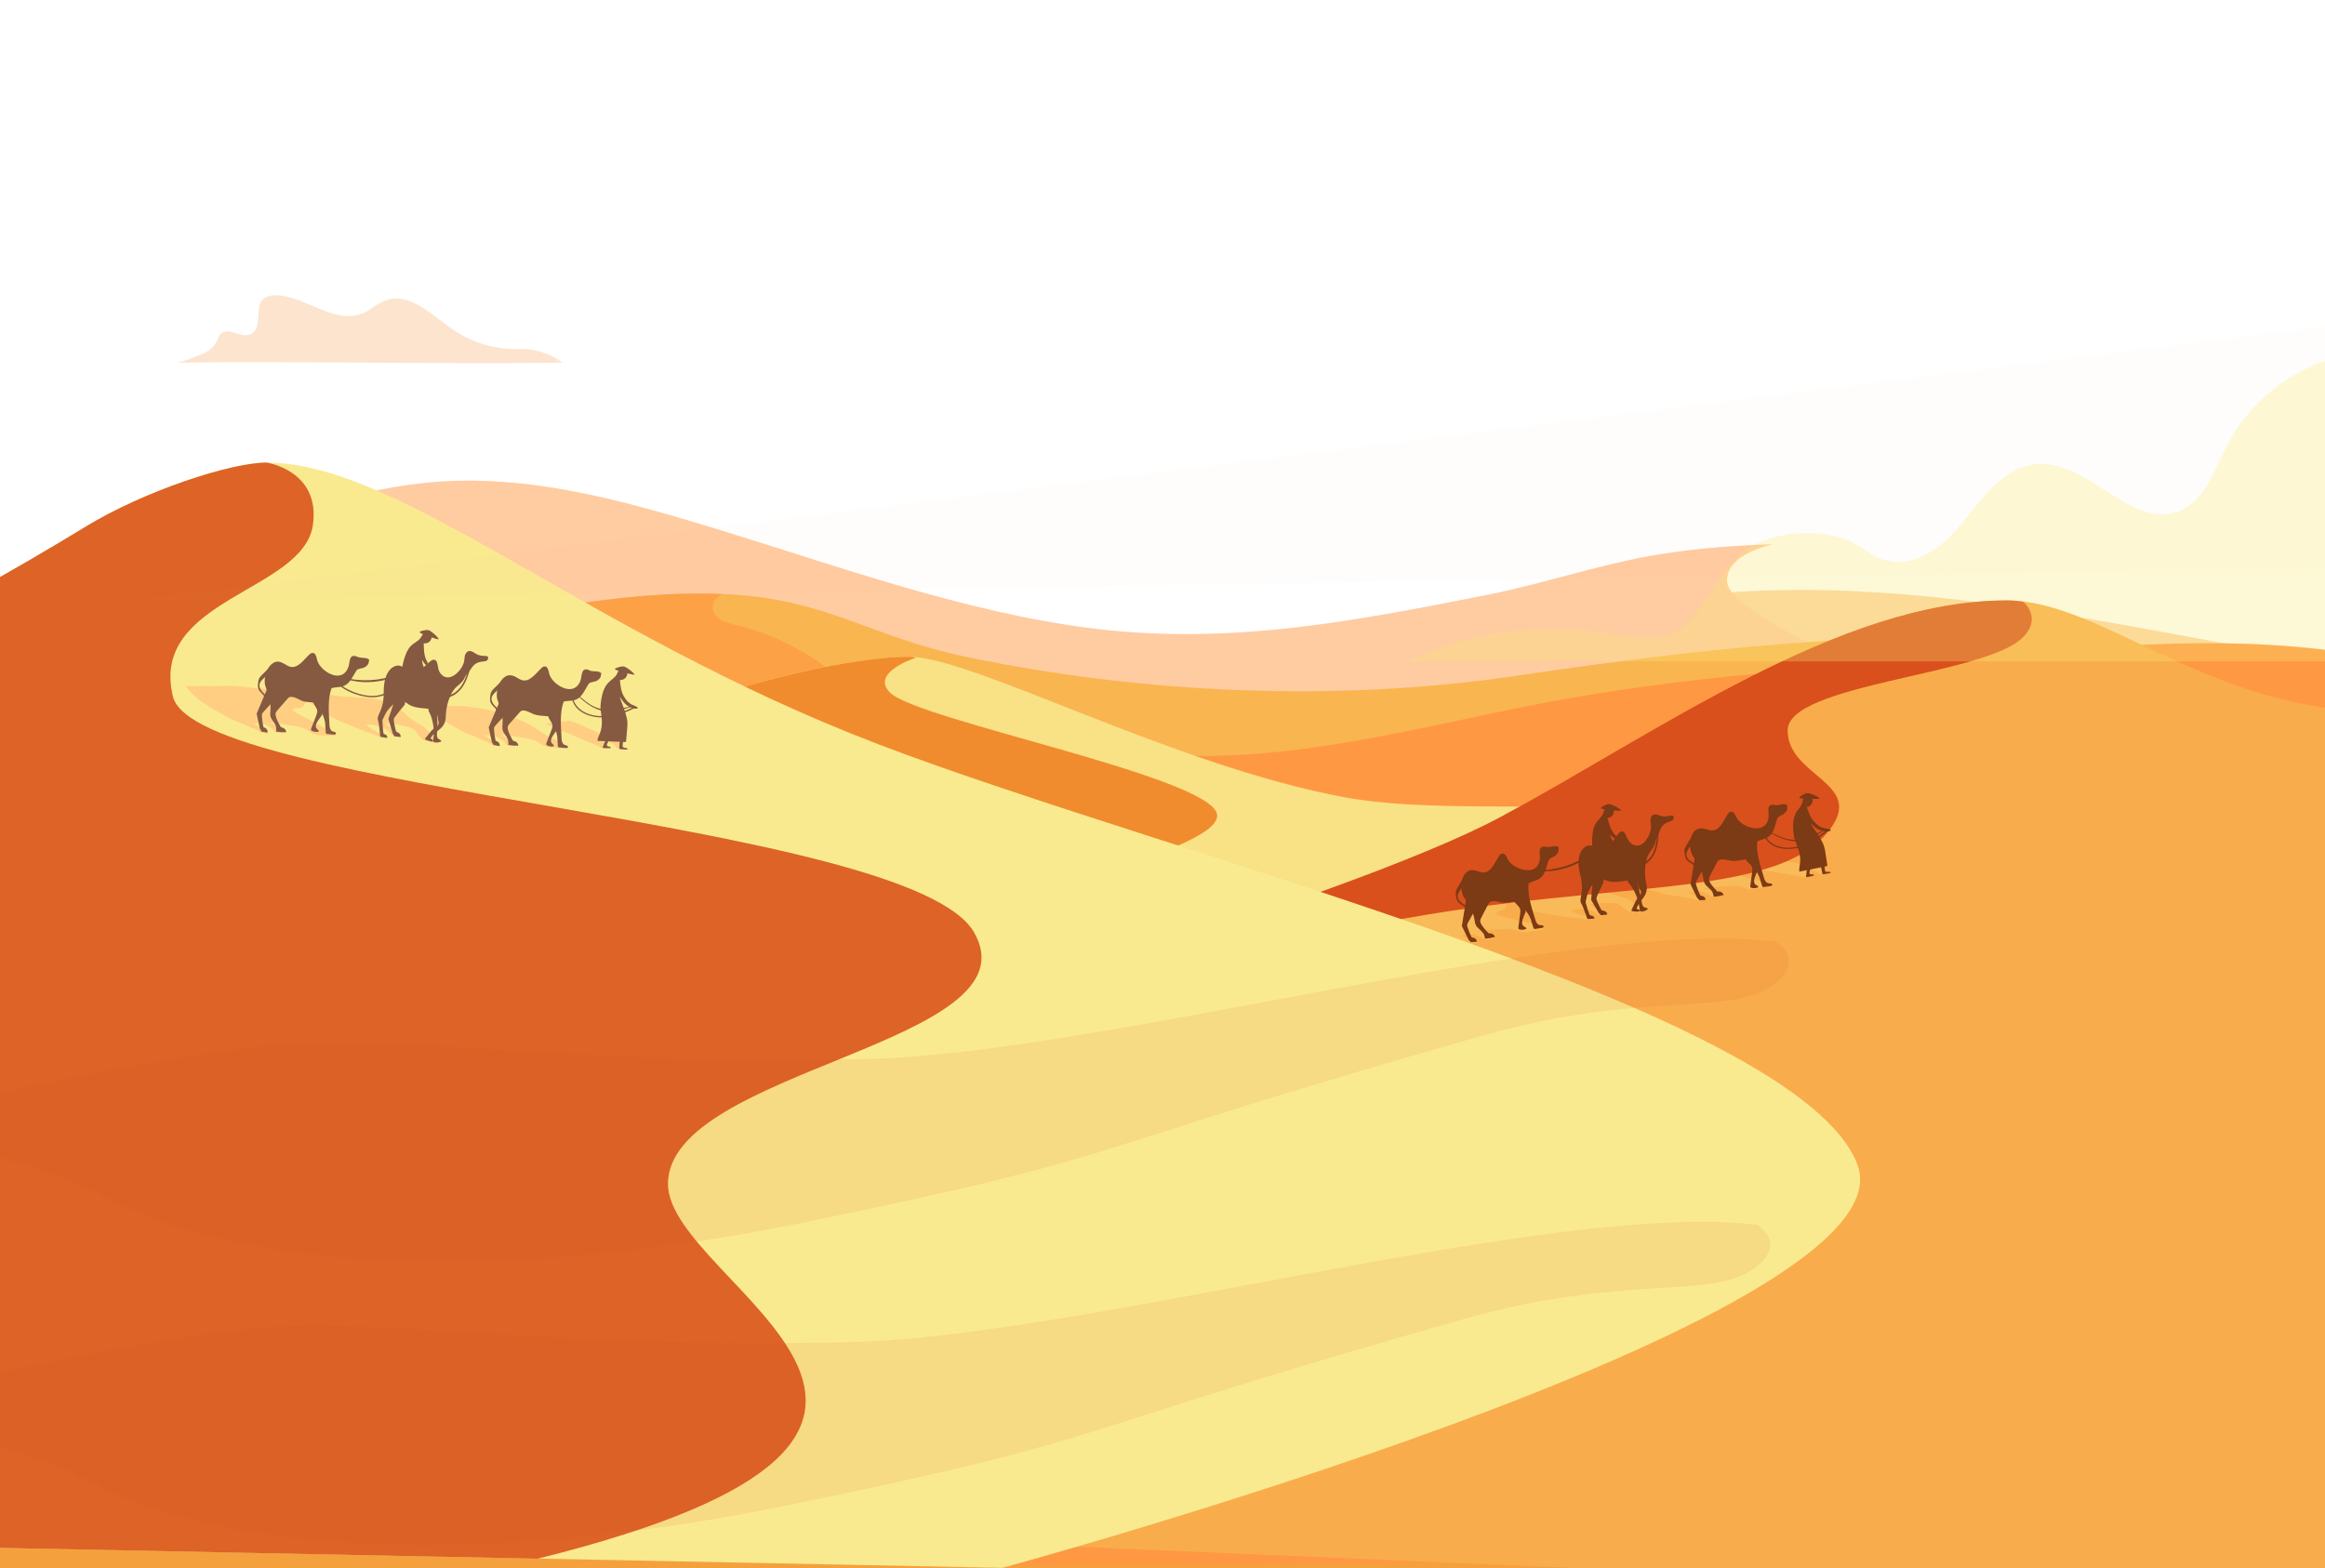 <svg width="1920" height="1295" viewBox="0 0 1920 1295" fill="none" xmlns="http://www.w3.org/2000/svg">
<g clip-path="url(#clip0_334_304)">
<g opacity="0.5">
<path d="M2272.09 800.442C2271.93 799.476 2214.13 800.442 2211.07 800.442C2076.47 800.442 1941.93 800.442 1807.44 800.442C1598.88 800.442 1390.38 800.442 1181.94 800.442C960.935 800.442 739.931 800.442 518.926 800.442C423.076 800.442 327.171 800.442 231.213 800.442C186.615 800.442 142.017 797.544 98.546 807.204C23.84 823.787 -66.966 808.331 -143.442 806.882C-130.562 750.691 -80.49 709.314 -26.393 689.671C27.865 670.19 86.471 668.097 143.788 663.588C296.741 651.674 447.763 620.6 600.716 609.813C725.172 600.958 850.755 605.627 974.244 587.434C1113.19 567.147 1243.93 512.406 1382.55 493.891C1439.71 486.162 1497.83 485.68 1555.31 489.544C1662.21 496.789 1767.35 519.007 1872.81 537.845C1957.33 552.818 2043.79 566.342 2120.27 605.305C2196.74 644.429 2262.92 714.949 2272.09 800.442Z" fill="url(#paint0_linear_334_304)"/>
<path d="M26.095 887.642L1441.16 992.777C1519.89 961.382 1575.75 934.816 1583.97 919.521C1616.17 859.305 1426.18 807.784 1426.18 771.397C1426.18 753.043 1450.65 744.671 1463.86 741.451C1436.65 742.256 1409.44 744.188 1382.55 747.891C1329.58 754.975 1279.51 773.007 1227.83 783.312C1110.61 806.496 1004.35 826.944 883.922 808.428C773.473 791.523 668.177 750.789 560.788 719.554C497.835 701.039 432.629 685.743 366.939 689.446C313.969 692.506 262.609 707.962 212.698 725.511C169.549 740.807 124.79 748.857 81.963 765.762C65.863 772.041 50.084 778.964 34.306 786.049L26.095 887.642Z" fill="url(#paint1_linear_334_304)"/>
<path d="M26.095 595.642L1441.16 700.777C1519.89 669.382 1575.75 642.816 1583.97 627.521C1616.17 567.305 1426.18 515.784 1426.18 479.397C1426.18 461.043 1450.65 452.671 1463.86 449.451C1436.65 450.256 1409.44 452.188 1382.55 455.891C1329.58 462.975 1279.51 481.007 1227.83 491.312C1110.61 514.496 1004.35 534.944 883.922 516.428C773.473 499.523 668.177 458.789 560.788 427.554C497.835 409.039 432.629 393.743 366.939 397.446C313.969 400.506 262.609 415.962 212.698 433.511C169.549 448.807 124.79 456.857 81.963 473.762C65.863 480.041 50.084 486.964 34.306 494.049L26.095 595.642Z" fill="#FF9843"/>
</g>
<path d="M-187.88 595.803C-167.164 594.408 -146.502 592.905 -125.893 591.295C-46.465 584.962 32.856 577.395 112.07 568.593C277.098 550.4 456.94 482.617 602.809 490.829C682.989 495.176 718.731 525.766 797.462 542.35C943.331 572.94 1104.5 580.024 1251.81 558.128C1435.36 530.918 1583.8 516.589 1768.64 532.528C1844.15 538.969 1960.39 546.858 2034.61 563.28C2096.6 576.965 2157.14 603.692 2201.9 648.773C2227.01 674.051 2246.49 705.607 2256.8 739.74C2266.3 771.458 2263.4 803.175 2273.7 834.249C2297.53 907.184 2305.26 994.287 2266.3 1063.52C2230.07 1127.76 2153.92 1156.58 2083.24 1177.51C1935.44 1221.3 1784.25 1252.05 1632.43 1278.14C1109.16 1367.49 554.186 1396.8 63.286 1194.9C-13.352 1163.34 -88.058 1126.31 -155.518 1078.17" fill="url(#paint2_linear_334_304)"/>
<g opacity="0.7">
<path d="M185.971 1075.86C277.099 1108.06 377.565 1095.98 471.913 1074.57C545.17 1058.14 618.427 1035.6 680.252 992.777C708.428 973.135 736.12 943.671 731.773 909.699C729.358 890.54 716.961 874.279 703.115 860.754C676.71 835.155 643.382 816.639 607.478 808.106C600.072 806.335 591.056 803.759 588.963 796.353C587.353 790.235 590.895 785.566 596.53 782.507C451.788 776.549 274.845 842.561 112.07 860.593C56.148 866.819 0.173 872.4 -55.856 877.338C-55.856 899.073 -51.509 920.809 -39.595 938.68C-26.071 959.128 -4.335 972.33 16.595 985.049C43.966 1001.47 71.336 1017.89 99.19 1033.83C127.044 1049.77 155.541 1065.07 185.971 1075.86Z" fill="#F4A742"/>
<path d="M185.971 783.855C277.099 816.056 377.565 803.981 471.913 782.567C545.17 766.145 618.427 743.604 680.252 700.777C708.428 681.135 736.12 651.671 731.773 617.699C729.358 598.54 716.961 582.279 703.115 568.754C676.71 543.155 643.382 524.639 607.478 516.106C600.072 514.335 591.056 511.759 588.963 504.353C587.353 498.235 590.895 493.566 596.53 490.507C451.788 484.549 274.845 550.561 112.07 568.593C56.148 574.819 0.173 580.4 -55.856 585.338C-55.856 607.073 -51.509 628.809 -39.595 646.68C-26.071 667.128 -4.335 680.33 16.595 693.049C43.966 709.472 71.336 725.894 99.19 741.833C127.044 757.773 155.541 773.068 185.971 783.855Z" fill="#FF9843"/>
</g>
<path d="M-173.229 939.002C-142.96 929.825 -115.267 914.369 -83.711 911.793C-49.9 909.217 -16.572 896.658 16.111 887.642C88.671 867.57 161.229 847.552 233.788 827.588C268.726 817.927 303.825 808.267 339.729 804.081C382.234 799.251 412.019 849.967 454.524 855.441C610.054 875.245 768.481 887.32 922.401 910.988C1053.3 931.274 1180.17 887.803 1307.84 866.551C1440.35 844.332 1577.52 839.341 1711.96 828.232C1819.83 819.376 1930.93 818.732 2033.33 853.992C2117.53 882.812 2196.42 939.324 2239.57 1018.7C2284.49 1101.45 2316.53 1219.95 2275.64 1309.95C2247.3 1372.42 2186.28 1413.48 2124.29 1442.78C2000.32 1501.55 1862.98 1526.02 1726.77 1543.25C1455.32 1577.38 1180.97 1584.95 907.427 1584.95C559.499 1584.95 205.291 1571.91 -123.318 1457.59C-319.098 1389.65 7.256 1040.76 -173.229 939.002Z" fill="#F4A13D"/>
<path d="M-173.229 647.002C-142.96 637.825 -115.267 622.369 -83.711 619.793C-49.9 617.217 -16.572 604.658 16.111 595.642C88.671 575.57 161.229 555.552 233.788 535.588C268.726 525.927 303.825 516.267 339.729 512.081C382.234 507.251 412.019 557.967 454.524 563.441C610.054 583.245 768.481 595.32 922.401 618.988C1053.3 639.274 1180.17 595.803 1307.84 574.551C1440.35 552.332 1577.52 547.341 1711.96 536.232C1819.83 527.376 1930.93 526.732 2033.33 561.992C2117.53 590.812 2196.42 647.324 2239.57 726.699C2284.49 809.455 2316.53 927.953 2275.64 1017.95C2247.3 1080.42 2186.28 1121.48 2124.29 1150.78C2000.32 1209.55 1862.98 1234.02 1726.77 1251.25C1455.32 1285.38 1180.97 1292.95 907.427 1292.95C559.499 1292.95 205.291 1279.91 -123.318 1165.59C-319.098 1097.65 7.256 748.756 -173.229 647.002Z" fill="#FF9843"/>
<path d="M12.087 703.997C12.087 703.997 396.563 651.832 494.293 609.81C592.183 567.788 698.445 542.35 750.771 542.35C803.259 542.35 968.931 632.512 1111.58 658.594C1232.49 680.813 1478.99 637.664 1696.02 718.005C1913.06 798.346 2228.62 1152.55 2228.62 1152.55L40.102 1238.69L12.087 703.997Z" fill="url(#paint3_linear_334_304)"/>
<path d="M390.606 826.36C390.606 826.36 1015.94 725.411 1005 672.28C998.556 641.045 758.017 594.837 734.993 571.975C718.249 555.23 756.246 543.155 756.246 543.155L753.83 542.511C752.864 542.511 751.737 542.35 750.771 542.35C698.445 542.35 592.183 567.788 494.293 609.81C456.618 625.911 376.277 643.782 291.911 659.399L390.606 826.36Z" fill="url(#paint4_linear_334_304)"/>
<path d="M684.277 864.679C684.277 864.679 1109.33 744.893 1239.74 674.373C1370.15 604.014 1519.89 495.82 1657.06 495.82C1737.24 495.82 1823.7 588.075 1969.09 588.075C2200.93 588.075 2471.42 735.554 2471.42 763.73C2471.42 791.906 2161.97 1331.75 2161.97 1331.75L736.281 1270.73L684.277 864.679Z" fill="url(#paint5_linear_334_304)"/>
<g style="mix-blend-mode:multiply">
<path fill-rule="evenodd" clip-rule="evenodd" d="M1299.47 757.773C1301.62 757.987 1303.77 758.256 1305.91 758.578C1308 758.739 1310.1 759.222 1312.03 759.222C1313.48 759.383 1314.77 759.061 1316.06 758.578C1316.27 758.47 1316.43 758.363 1316.54 758.256C1316.7 758.095 1316.54 757.773 1316.38 757.451C1316.22 757.29 1315.89 757.129 1315.57 757.129C1314.12 756.485 1312.67 756.646 1311.06 756.485C1306.23 755.841 1301.56 754.392 1297.22 752.137C1302.05 750.366 1307.52 750.366 1312.51 751.494C1314.12 751.816 1315.41 752.299 1316.7 753.104C1318.09 753.962 1319.49 754.714 1320.89 755.358C1321.37 755.519 1321.69 755.68 1322.17 755.841C1322.66 755.841 1323.3 755.841 1323.78 755.68C1324.64 755.572 1325.5 755.411 1326.36 755.197C1326.52 755.197 1326.68 755.197 1326.68 755.036C1327 754.714 1326.84 754.392 1326.52 754.231C1326.2 753.748 1325.72 753.587 1325.23 753.426C1322.98 752.46 1320.72 751.654 1318.63 750.527C1316.7 749.4 1314.61 748.434 1313.16 746.824C1319.17 745.966 1325.18 745.59 1331.19 745.697C1332.8 745.697 1334.41 745.858 1335.86 746.341C1337.95 747.146 1339.4 748.756 1341.01 750.044C1341.76 750.688 1342.57 751.225 1343.43 751.654C1344.39 752.137 1345.2 752.943 1346.32 753.104C1346.97 753.265 1347.77 753.265 1348.42 753.265C1349.17 753.157 1349.92 753.05 1350.67 752.942C1350.89 752.942 1351.1 752.942 1351.31 752.942C1351.53 753.05 1351.74 753.157 1351.96 753.265C1352.6 753.426 1353.57 753.426 1354.37 753.265C1356.14 753.104 1357.92 752.782 1359.2 751.654C1359.37 751.654 1359.53 751.493 1359.53 751.171C1359.53 751.01 1359.37 750.849 1359.2 750.688C1357.59 749.615 1355.88 748.756 1354.05 748.112C1353.09 747.79 1351.96 747.629 1350.99 747.146C1350.19 746.663 1349.38 746.019 1348.74 745.375C1347.29 744.409 1345.68 743.604 1344.23 742.638C1343.59 742.316 1342.94 741.833 1342.3 741.672C1341.82 741.511 1341.33 741.511 1340.69 741.35C1336.18 739.901 1332.8 739.096 1328.45 736.681C1323.94 734.105 1319.11 731.851 1313.8 730.563C1301.08 727.504 1287.88 731.529 1275 733.622C1265.18 735.071 1254.87 735.715 1246.18 740.384C1245.7 740.545 1245.21 740.867 1244.89 741.35C1244.41 742.477 1245.7 743.604 1246.66 744.248C1253.91 748.434 1261.31 751.171 1268.88 752.942C1278.7 755.358 1289.01 756.485 1299.47 757.773ZM1495.57 718.166C1496.33 718.488 1497.08 718.756 1497.83 718.971C1498.79 719.293 1499.6 719.615 1500.57 720.098C1501.05 720.42 1502.18 721.225 1502.82 721.547C1504.43 722.352 1505.56 721.708 1507.17 721.386C1507.49 721.386 1507.81 721.225 1508.13 721.064C1508.45 720.903 1508.62 720.581 1508.62 720.259C1508.45 719.776 1508.13 719.615 1507.81 719.454C1507.27 719.132 1506.79 718.81 1506.36 718.488C1505.61 718.058 1504.8 717.629 1503.95 717.2C1501.21 715.912 1498.15 715.268 1495.09 714.785C1492.19 714.302 1489.46 713.819 1486.72 713.497C1486.07 713.336 1485.27 713.497 1484.63 713.175C1484.3 713.175 1483.98 712.853 1483.5 712.853C1482.05 712.37 1480.6 712.209 1479.15 712.048C1472.55 710.76 1465.95 709.472 1459.35 708.989L1440.83 716.234C1448.56 717.361 1478.67 722.513 1486.4 723.64C1487.2 723.801 1487.85 723.801 1488.65 724.123C1489.62 724.445 1490.42 724.606 1491.39 724.445C1492.03 724.445 1492.52 724.284 1493.16 724.123C1494.23 723.908 1495.36 723.64 1496.54 723.318C1496.54 723.318 1496.7 723.318 1496.7 723.157C1496.7 723.049 1496.65 722.996 1496.54 722.996C1495.9 722.513 1494.77 722.674 1494.13 722.191C1493.32 721.869 1493 721.064 1492.51 720.42C1492.03 720.098 1491.39 719.776 1491.07 719.293C1490.74 718.863 1490.53 718.38 1490.42 717.844C1490.42 717.736 1490.48 717.575 1490.58 717.361C1490.58 717.2 1490.74 717.2 1491.07 717.2C1491.71 717.039 1492.35 717.2 1493 717.361C1493.86 717.683 1494.72 717.951 1495.57 718.166ZM1437.77 732.173C1439.71 732.656 1441.48 733.622 1443.41 734.105C1444.86 734.427 1446.47 734.427 1448.08 734.427C1448.72 734.427 1449.37 734.427 1450.01 734.266C1450.82 734.105 1451.62 733.944 1452.26 733.622C1452.91 733.461 1453.39 733.3 1453.87 733.3C1454.36 733.3 1454.84 733.3 1455.48 733.3C1456.13 733.3 1456.61 733.139 1457.26 732.978C1458.76 732.656 1460.21 732.28 1461.6 731.851C1461.92 731.851 1462.25 731.69 1462.25 731.368C1462.41 731.046 1462.09 730.885 1461.76 730.724C1461.01 730.402 1460.31 730.026 1459.67 729.597C1458.54 729.114 1457.58 728.631 1456.45 728.309C1452.91 727.021 1449.04 726.699 1445.34 725.733C1441.8 724.928 1438.58 723.318 1435.04 722.191C1409.44 713.175 1378.04 715.107 1352.28 722.674C1351.31 722.835 1350.35 723.157 1349.7 723.962C1348.42 725.411 1348.9 727.665 1350.03 729.114C1352.12 731.69 1355.5 732.817 1358.56 733.622C1364.03 735.232 1369.35 736.842 1374.66 738.452C1379.01 739.579 1383.19 739.418 1387.54 740.384C1389.37 740.814 1391.24 741.189 1393.18 741.511C1394.95 741.833 1396.56 741.672 1398.17 742.316C1398.81 742.531 1399.4 742.746 1399.94 742.96C1400.26 743.175 1400.58 743.336 1400.9 743.443C1401.55 743.604 1402.19 743.604 1402.84 743.604C1404.45 743.39 1406.06 743.229 1407.67 743.121C1407.77 743.121 1407.83 743.068 1407.83 742.96C1408.15 742.799 1407.83 742.316 1407.51 742.316C1405.57 741.189 1403.16 741.028 1401.06 740.062C1399.62 739.579 1398.33 738.774 1396.72 738.291C1395.91 738.13 1394.95 737.969 1394.46 737.325C1395.43 737.003 1396.23 736.842 1397.2 736.681C1398.7 736.574 1400.21 736.466 1401.71 736.359C1402.84 736.198 1403.96 736.037 1404.93 736.359C1406.06 736.52 1407.02 737.164 1408.15 737.486C1409.12 737.969 1410.24 738.13 1411.21 738.613C1412.01 739.096 1412.66 739.74 1413.3 740.223C1413.52 740.438 1413.78 740.545 1414.11 740.545C1414.43 740.706 1414.75 740.545 1415.07 740.545C1417 740.223 1418.88 739.848 1420.71 739.418C1421.03 739.257 1421.51 739.096 1421.83 738.774C1421.83 738.667 1421.83 738.559 1421.83 738.452C1421.83 738.291 1421.67 738.13 1421.67 738.13C1419.9 736.681 1417.65 736.681 1415.56 736.037C1414.11 735.715 1412.82 735.071 1411.37 734.749C1409.97 734.32 1408.52 733.944 1407.02 733.622C1413.78 732.656 1420.55 732.173 1427.47 731.69C1430.85 731.529 1434.39 731.207 1437.77 732.173ZM1250.2 767.594C1252.14 768.077 1253.91 769.043 1255.84 769.526C1257.29 769.848 1258.9 769.848 1260.51 769.848C1261.15 769.848 1261.8 769.848 1262.44 769.687C1263.25 769.526 1264.05 769.365 1264.69 769.043C1265.34 768.882 1265.82 768.721 1266.3 768.721C1266.79 768.721 1267.27 768.721 1267.91 768.721C1268.56 768.721 1269.04 768.56 1269.69 768.399C1271.19 768.077 1272.64 767.701 1274.03 767.272C1274.36 767.272 1274.68 767.111 1274.68 766.789C1274.84 766.467 1274.52 766.306 1274.19 766.145C1273.44 765.823 1272.75 765.447 1272.1 765.018C1270.97 764.535 1270.01 764.052 1268.88 763.73C1265.34 762.442 1261.47 762.12 1257.77 761.154C1253.59 760.188 1249.56 758.578 1245.37 757.934C1243.93 757.773 1230.4 755.036 1237.49 752.459C1238.45 752.137 1239.42 752.138 1240.38 751.816C1244.57 750.367 1245.21 744.248 1243.76 740.706C1242.15 736.842 1239.9 736.681 1236.04 737.003C1226.05 738.13 1216.88 741.994 1207.06 743.604C1196.59 745.375 1186.13 745.697 1175.82 748.595C1165.68 751.655 1155.05 753.587 1144.91 756.485C1156.66 766.467 1172.6 769.687 1187.09 773.873C1191.44 775 1195.62 774.839 1199.97 775.805C1201.8 776.234 1203.67 776.61 1205.61 776.932C1207.38 777.254 1208.99 777.093 1210.6 777.737C1211.24 777.952 1211.83 778.166 1212.37 778.381C1212.69 778.596 1213.01 778.757 1213.33 778.864C1213.98 779.025 1214.62 779.025 1215.27 779.025C1216.88 778.81 1218.49 778.649 1220.1 778.542C1220.2 778.542 1220.26 778.488 1220.26 778.381C1220.58 778.22 1220.26 777.737 1219.94 777.737C1218 776.61 1215.59 776.449 1213.5 775.483C1212.05 775 1210.76 774.195 1209.15 773.712C1208.34 773.551 1207.38 773.39 1206.89 772.746C1207.86 772.424 1208.67 772.263 1209.63 772.102C1211.13 771.995 1212.64 771.887 1214.14 771.78C1215.27 771.619 1216.39 771.458 1217.36 771.78C1218.49 771.941 1219.45 772.585 1220.58 772.907C1221.55 773.39 1222.67 773.551 1223.64 774.034C1224.44 774.517 1225.09 775.161 1225.73 775.644C1225.95 775.859 1226.22 775.966 1226.54 775.966C1226.86 776.127 1227.18 775.966 1227.5 775.966C1229.44 775.644 1231.31 775.268 1233.14 774.839C1233.46 774.678 1233.94 774.517 1234.27 774.195C1234.27 774.088 1234.27 773.98 1234.27 773.873C1234.27 773.712 1234.1 773.551 1234.1 773.551C1232.33 772.102 1230.08 772.102 1227.99 771.458C1226.54 771.136 1225.25 770.492 1223.8 770.17C1222.4 769.741 1220.96 769.365 1219.45 769.043C1226.22 768.077 1232.98 767.594 1239.9 767.111C1243.28 766.95 1246.82 766.628 1250.2 767.594Z" fill="#F9BB5A"/>
</g>
<path d="M824.833 924.573C824.833 907.989 859.127 826.038 1104.17 769.848C1310.58 722.674 1462.41 747.63 1510.71 685.482C1540.98 646.358 1476.25 641.528 1476.25 603.209C1476.25 564.891 1638.06 557.806 1670.1 526.733C1687.17 509.988 1670.75 496.947 1670.75 496.947C1666.4 496.142 1661.89 495.82 1657.06 495.82C1519.89 495.82 1370.15 604.014 1239.74 674.373C1109.33 744.893 684.277 864.679 684.277 864.679L736.281 1270.73L863.474 1276.2C829.503 1131.95 824.833 935.682 824.833 924.573Z" fill="url(#paint6_linear_334_304)"/>
<path d="M1324.27 728.47C1324.27 728.47 1318.47 740.062 1318.31 741.833C1318.15 743.443 1322.49 751.976 1322.82 751.815C1323.3 751.815 1327 752.137 1327.32 755.197L1322.17 755.841L1320.24 753.908L1313.96 743.121L1315.89 720.742L1323.78 722.835L1324.27 728.47Z" fill="#7C3A15"/>
<path d="M1350.19 724.606C1350.3 724.821 1350.4 725.035 1350.51 725.25C1351.64 727.182 1352.12 729.758 1352.76 732.012C1354.16 736.413 1355.18 740.867 1355.82 745.375C1356.15 746.824 1356.47 748.434 1357.59 749.078C1358.72 749.722 1360.49 749.561 1360.81 750.688C1359.37 751.977 1357.43 752.782 1355.5 752.782C1355.18 752.782 1355.02 752.782 1354.7 752.621C1354.21 752.299 1354.05 751.655 1354.05 751.011C1353.41 744.409 1351.15 737.969 1347.45 732.334C1346.65 730.885 1343.59 728.47 1344.23 726.538C1344.71 725.25 1346.65 723.801 1347.61 722.674C1348.74 723.318 1349.54 723.801 1350.19 724.606Z" fill="#7C3A15"/>
<path d="M1377.56 678.881C1380.62 677.754 1382.39 677.432 1382.07 674.695C1381.91 672.602 1379.17 673.729 1377.88 673.89C1374.82 674.373 1373.05 674.373 1369.99 673.246C1368.38 672.602 1366.45 672.119 1364.84 673.085C1363.55 673.89 1363.07 675.661 1362.91 677.11C1362.91 678.72 1363.39 680.33 1363.39 681.779C1363.87 688.38 1357.75 700.294 1349.87 698.04C1346.97 697.074 1344.71 694.659 1343.59 691.761C1342.62 689.507 1341.49 686.287 1339.08 686.609C1337.79 686.77 1336.99 687.736 1336.18 688.702C1332.64 693.371 1328.94 701.905 1322.01 700.777C1318.63 700.294 1315.41 697.879 1312.03 698.201C1309.45 698.523 1307.2 700.455 1305.75 702.871C1302.37 708.667 1303.5 716.878 1305.11 723.157C1308.65 737.325 1303.5 742.477 1305.75 746.019C1307.04 748.112 1307.84 750.528 1308.65 752.782C1309.08 753.855 1309.51 754.982 1309.94 756.163C1310.26 757.129 1310.26 758.578 1311.39 758.9C1311.71 759.007 1311.98 759.007 1312.19 758.9C1313.16 758.9 1314.07 758.846 1314.93 758.739C1315.73 758.739 1316.38 758.578 1316.86 758.095C1316.38 757.773 1316.22 756.968 1315.73 756.646C1315.57 756.485 1315.25 756.324 1314.93 756.324C1314.5 756.216 1314.07 756.109 1313.64 756.002C1313.48 756.002 1313.16 755.841 1313 755.68C1312.67 755.519 1312.67 755.197 1312.51 755.036C1311.44 752.03 1310.47 749.025 1309.61 746.019C1309.45 745.536 1309.45 745.214 1309.45 744.731C1309.45 744.409 1309.51 744.141 1309.61 743.926C1310.26 741.35 1310.58 738.774 1311.71 736.198C1312.83 733.783 1314.28 731.529 1315.89 729.275C1316.7 727.987 1317.66 726.699 1319.11 726.055C1321.69 724.767 1324.75 726.538 1327.49 727.504C1333.93 729.597 1340.85 727.021 1347.61 726.86C1348.58 726.86 1349.87 726.86 1350.67 727.665C1351.31 728.148 1351.64 728.792 1351.96 729.436C1352.6 731.046 1353.3 732.603 1354.05 734.105C1354.53 735.393 1355.34 736.198 1355.02 737.969C1354.86 739.579 1353.25 740.545 1351.8 742.477C1350.19 744.731 1348.9 748.434 1347.61 750.85C1347.29 751.333 1347.13 751.816 1347.29 752.138C1347.61 752.46 1347.93 752.46 1348.09 752.46C1349.7 752.782 1351.37 752.889 1353.09 752.782C1353.57 752.621 1354.37 752.299 1354.21 751.816C1354.05 751.494 1353.73 751.333 1353.57 751.333C1352.92 751.011 1352.23 750.689 1351.48 750.367C1352.6 746.502 1355.66 743.604 1357.75 740.384C1360.17 736.842 1360.33 733.3 1359.36 729.114C1357.92 722.674 1358.08 713.336 1360.65 707.057C1362.58 702.548 1366.29 699.972 1367.09 694.981C1367.74 692.244 1369.51 689.185 1370.47 686.609C1371.76 682.584 1373.86 680.33 1377.56 678.881Z" fill="#7C3A15"/>
<path d="M1327 665.678C1325.07 666.806 1324.75 669.542 1323.94 671.636C1322.82 674.695 1319.92 676.788 1318.15 679.364C1315.25 683.711 1314.93 689.185 1314.77 694.337C1314.77 696.913 1314.77 699.65 1315.57 702.065C1316.38 704.641 1317.83 707.056 1320.24 708.183C1322.01 709.149 1324.27 709.149 1326.2 708.988C1329.9 708.827 1334.09 707.378 1335.22 703.997C1336.02 701.421 1334.89 698.523 1333.28 696.269C1331.83 693.854 1329.9 691.761 1329.42 689.024C1332.16 692.244 1336.18 694.498 1340.37 694.981C1339.83 694.552 1339.24 694.122 1338.6 693.693C1336.83 692.244 1334.89 690.956 1333.44 689.185C1330.06 685.321 1328.77 680.33 1327.49 675.5C1330.06 675.339 1332.32 673.246 1332.64 670.831C1333.12 668.254 1331.51 665.517 1329.1 664.712" fill="#7C3A15"/>
<path d="M1332.16 665.034C1330.38 664.229 1329.74 663.907 1327.97 664.068C1326.04 664.39 1321.53 666.644 1322.01 667.449C1322.5 668.415 1338.11 670.025 1338.6 669.381C1338.92 668.576 1334.41 666 1332.16 665.034Z" fill="#7C3A15"/>
<path d="M1368.86 682.423C1368.22 692.727 1368.22 704.802 1359.2 711.565C1348.26 719.776 1337.15 709.633 1328.94 702.709C1328.61 702.387 1328.29 702.87 1328.45 703.192C1335.7 711.404 1347.13 720.581 1358.4 713.819C1369.03 707.378 1369.99 693.532 1369.51 682.423C1369.51 682.101 1368.86 682.101 1368.86 682.423Z" fill="#7C3A15"/>
<path d="M1407.34 716.234C1407.34 716.234 1400.74 727.504 1400.42 729.114C1400.26 730.724 1403.96 739.579 1404.29 739.579C1404.77 739.579 1408.47 740.062 1408.47 743.121L1403.48 743.443L1401.55 741.511L1396.07 730.241L1399.62 708.022L1407.34 710.598V716.234Z" fill="#7C3A15"/>
<path d="M1445.29 707.932C1446.42 708.898 1447.23 710.186 1448.03 711.474C1449 712.87 1449.91 714.211 1450.77 715.499C1451.09 716.143 1451.57 716.787 1451.57 717.431C1451.57 718.075 1451.41 718.558 1451.25 719.202C1450.28 721.939 1446.9 727.736 1449.48 730.312C1450.28 731.117 1452.06 731.439 1452.06 732.566C1450.45 733.532 1448.35 733.693 1446.42 733.21C1446.1 733.21 1445.94 733.049 1445.78 732.888C1445.29 732.566 1445.29 731.761 1445.45 731.278C1445.99 727.628 1446.47 723.979 1446.9 720.329C1447.06 719.041 1447.23 717.592 1446.9 716.304C1446.26 714.372 1444.49 713.084 1443.04 711.635C1441.59 710.025 1440.46 707.932 1441.27 706C1442.88 706.161 1444.17 706.805 1445.29 707.932Z" fill="#7C3A15"/>
<path d="M1397.85 689.668C1396.13 692.351 1394.46 695.035 1392.85 697.718C1392.37 698.684 1391.73 699.489 1391.4 700.616C1390.92 702.065 1390.92 703.675 1391.24 705.124C1391.4 706.895 1391.89 708.827 1393.02 710.276C1394.95 712.53 1398.65 713.335 1399.62 716.234C1399.78 716.878 1399.94 718.005 1400.74 718.166C1401.55 718.488 1402.35 717.683 1402.35 716.878C1402.35 716.073 1401.71 715.268 1401.07 714.785C1399.62 713.336 1397.85 712.37 1396.24 711.242C1394.63 710.115 1393.18 708.666 1392.69 706.573C1392.21 703.997 1393.98 701.582 1395.43 699.328C1396.88 697.074 1398.33 694.337 1397.2 691.922" fill="#7C3A15"/>
<path d="M1475.77 664.713C1475.45 664.552 1475.13 664.391 1474.48 664.23C1472.23 663.585 1468.69 665.196 1466.11 664.874C1464.82 664.552 1463.37 664.23 1462.09 664.874C1459.83 666.001 1460.31 669.221 1460.48 671.797C1460.96 675.822 1459.67 680.491 1456.13 682.584C1449.69 686.609 1437.29 681.618 1434.07 675.178C1432.94 672.924 1431.49 669.704 1429.08 670.348C1427.95 670.509 1427.15 671.636 1426.5 672.763C1423.28 677.593 1420.22 686.287 1413.3 685.804C1409.92 685.482 1406.54 683.389 1403.16 684.194C1400.58 684.677 1398.49 686.77 1397.36 689.185C1394.95 694.015 1394.95 702.387 1398.01 706.895C1402.19 712.853 1405.25 717.361 1406.54 724.928C1406.7 726.538 1407.02 727.987 1407.67 729.436C1408.95 731.851 1411.53 733.3 1413.3 735.393C1414.43 737.003 1414.91 738.613 1415.23 740.545C1418.02 740.331 1420.76 739.848 1423.44 739.096C1422.96 737.486 1421.35 736.198 1419.58 736.198C1419.1 736.198 1418.78 736.359 1418.29 736.198C1417.97 736.037 1417.81 735.876 1417.65 735.554C1415.72 733.622 1411.21 728.792 1411.21 725.894C1411.21 725.089 1411.69 724.123 1412.01 723.318C1414.05 719.454 1416.09 715.59 1418.13 711.726C1419.9 708.183 1426.02 710.277 1429.24 710.76C1433.27 711.404 1436.81 710.277 1440.83 709.794C1441.96 709.633 1443.09 709.632 1444.05 710.276C1445.99 711.565 1446.95 714.946 1448.4 716.878C1450.17 719.293 1451.78 721.225 1452.91 724.284C1453.66 726.753 1454.41 729.168 1455.16 731.529C1455.32 731.851 1455.48 732.334 1455.81 732.495C1456.13 732.656 1456.45 732.656 1456.77 732.495C1458.6 732.28 1460.37 732.012 1462.09 731.69C1462.73 731.529 1463.37 731.368 1463.53 730.885C1463.7 730.241 1463.05 729.758 1462.57 729.597C1461.92 729.436 1461.28 729.436 1460.64 729.436C1459.35 729.275 1458.38 728.47 1457.74 727.343C1457.09 726.377 1456.77 725.089 1456.45 723.962C1453.71 714.785 1450.17 704.802 1451.14 694.981C1451.46 694.766 1451.83 694.552 1452.26 694.337C1454.52 693.371 1456.93 692.888 1459.19 691.761C1465.14 688.541 1465.47 682.262 1467.72 675.822C1468.53 673.729 1472.07 673.246 1473.68 671.636C1474.48 670.992 1476.25 668.899 1475.93 667.128C1475.61 665.518 1476.25 665.035 1475.77 664.713Z" fill="#7C3A15"/>
<path d="M1495.9 655.696C1494.13 655.052 1493.48 654.73 1491.71 655.052C1489.78 655.535 1485.43 658.111 1485.91 658.916C1486.56 659.721 1502.34 660.043 1502.66 659.399C1502.98 658.755 1498.31 656.501 1495.9 655.696Z" fill="#7C3A15"/>
<path d="M1502.5 691.117C1501.64 689.722 1500.73 688.326 1499.76 686.931C1498.63 685.16 1496.38 682.101 1495.09 680.008C1498.31 682.423 1499.28 684.033 1502.98 685.643C1505.07 686.448 1509.74 687.253 1511.51 685.965C1512.96 684.999 1509.74 684.516 1509.74 684.516C1508.45 684.033 1507.01 684.194 1505.72 683.711C1503.14 682.906 1500.89 681.457 1499.12 679.525C1495.41 676.144 1493.64 671.153 1492.03 666.483C1494.61 666.161 1496.7 663.907 1496.86 661.331C1497.02 658.755 1495.25 656.34 1492.84 655.535L1490.9 656.823C1488.97 657.95 1488.97 660.687 1488.33 662.941C1487.36 666 1484.79 668.254 1483.18 671.153C1480.6 675.661 1480.6 681.135 1480.92 686.287C1481.24 688.863 1481.41 691.6 1482.37 694.015C1484.79 700.294 1487.52 706.412 1486.4 713.496C1486.07 715.589 1485.59 717.683 1485.91 719.776C1493.21 718.38 1500.51 716.931 1507.81 715.429C1508.29 715.429 1508.78 715.268 1508.94 714.946C1509.1 714.624 1508.94 714.302 1508.94 713.98C1508.51 711.189 1508.08 708.398 1507.65 705.607C1507.17 702.387 1506.68 699.006 1505.23 696.108C1504.38 694.391 1503.46 692.727 1502.5 691.117Z" fill="#7C3A15"/>
<path d="M1492.68 715.911C1492.19 717.844 1491.55 721.708 1491.39 723.801C1491.23 725.089 1495.74 723.479 1497.99 722.996C1498.15 722.191 1497.02 721.869 1496.22 722.03C1495.57 722.191 1494.45 722.03 1494.29 721.225C1494.18 721.117 1494.18 720.956 1494.29 720.742C1494.61 718.166 1495.25 716.073 1496.22 713.657" fill="#7C3A15"/>
<path d="M1503.3 712.048C1503.3 712.048 1504.75 721.708 1505.07 721.869C1505.39 722.191 1509.42 721.386 1511.67 720.903C1512 720.098 1510.87 719.776 1510.06 719.937C1509.26 720.098 1507.81 719.937 1507.33 719.615C1507 719.293 1506.2 711.082 1506.2 711.082" fill="#7C3A15"/>
<path d="M1455.32 684.516C1456.77 695.786 1465.63 701.099 1476.58 701.099C1489.13 701.099 1500.08 694.015 1509.26 686.287C1509.9 685.804 1509.1 684.999 1508.62 685.482C1500.73 691.6 1492.52 697.557 1482.69 699.489C1470.62 701.743 1458.22 697.557 1455.97 684.355C1455.81 684.033 1455.32 684.194 1455.32 684.516Z" fill="#7C3A15"/>
<path d="M1450.49 688.219C1455.97 685.965 1458.87 686.126 1464.02 688.863C1465.95 689.829 1467.72 690.795 1469.65 691.6C1473.68 693.371 1478.02 694.498 1482.37 694.659C1491.07 694.659 1499.6 690.151 1506.68 685.804C1507.01 685.643 1506.84 685.321 1506.52 685.482C1495.09 690.312 1485.59 696.269 1472.71 691.922C1463.37 688.702 1459.99 683.55 1450.33 688.058C1450.17 688.058 1450.33 688.38 1450.49 688.219Z" fill="#7C3A15"/>
<path d="M1218.49 750.849C1218.49 750.849 1211.89 762.12 1211.56 763.73C1211.4 765.34 1215.11 774.195 1215.43 774.195C1215.91 774.034 1219.61 774.678 1219.61 777.737L1214.62 778.059L1212.69 775.966L1207.22 764.696L1210.76 742.638L1218.49 745.214V750.849Z" fill="#7C3A15"/>
<path d="M1253.75 742.155C1254.87 743.282 1255.68 744.57 1256.48 745.858C1257.45 747.146 1258.36 748.488 1259.22 749.884C1259.54 750.528 1260.03 751.172 1260.03 751.816C1260.03 752.46 1259.86 752.943 1259.7 753.426C1258.74 756.324 1255.36 761.959 1257.93 764.535C1258.74 765.501 1260.51 765.662 1260.51 766.95C1258.9 767.755 1256.81 768.077 1254.87 767.594C1254.55 767.433 1254.39 767.433 1254.23 767.272C1253.75 766.789 1253.75 766.145 1253.91 765.662C1254.44 762.012 1254.93 758.309 1255.36 754.553C1255.52 753.265 1255.68 751.977 1255.36 750.689C1254.71 748.757 1252.94 747.468 1251.49 745.858C1250.04 744.409 1248.92 742.155 1249.72 740.384C1251.33 740.384 1252.62 741.189 1253.75 742.155Z" fill="#7C3A15"/>
<path d="M1208.99 724.123C1207.27 726.914 1205.61 729.651 1204 732.334C1203.51 733.139 1202.87 734.105 1202.55 735.071C1202.06 736.52 1202.06 738.13 1202.39 739.74C1202.55 741.511 1203.03 743.443 1204.16 744.892C1206.09 747.146 1209.79 747.951 1210.76 750.688C1210.92 751.493 1211.08 752.459 1211.89 752.781C1212.53 753.103 1213.5 752.298 1213.5 751.332C1213.5 750.527 1212.85 749.883 1212.21 749.239C1210.76 747.951 1208.99 746.985 1207.38 745.858C1205.77 744.731 1204.32 743.121 1203.84 741.189C1203.35 738.613 1205.12 736.037 1206.57 733.944C1208.02 731.69 1209.47 728.953 1208.34 726.538" fill="#7C3A15"/>
<path d="M1286.91 699.328C1286.59 699.167 1286.27 699.006 1285.63 698.845C1283.37 698.201 1279.83 699.811 1277.25 699.328C1275.97 699.167 1274.52 698.845 1273.23 699.489C1270.97 700.616 1271.46 703.836 1271.62 706.412C1272.1 710.438 1270.81 715.107 1267.27 717.2C1260.83 721.225 1248.43 716.073 1245.21 709.633C1244.09 707.379 1242.64 704.319 1240.22 704.963C1239.1 705.124 1238.29 706.251 1237.65 707.218C1234.43 712.209 1231.37 720.903 1224.44 720.42C1221.06 720.098 1217.68 718.005 1214.3 718.649C1211.72 719.132 1209.63 721.386 1208.5 723.64C1206.09 728.631 1206.09 737.003 1209.15 741.35C1213.33 747.468 1216.39 751.977 1217.68 759.544C1217.84 760.993 1218.16 762.603 1218.81 764.052C1220.1 766.467 1222.67 767.755 1224.44 770.009C1225.57 771.458 1226.05 773.068 1226.38 775.161C1229.17 774.946 1231.9 774.463 1234.59 773.712C1234.1 772.102 1232.49 770.814 1230.72 770.814C1230.24 770.814 1229.92 770.814 1229.43 770.653C1229.11 770.653 1228.95 770.331 1228.79 770.17C1226.86 768.238 1222.35 763.247 1222.35 760.51C1222.35 759.544 1222.83 758.739 1223.16 757.934C1225.2 754.07 1227.23 750.152 1229.27 746.18C1231.05 742.638 1237.16 744.731 1240.38 745.375C1244.41 746.019 1247.95 744.731 1251.98 744.409C1253.1 744.248 1254.23 744.248 1255.2 744.892C1257.13 746.18 1258.09 749.4 1259.54 751.332C1261.31 753.908 1262.92 755.841 1264.05 758.9C1264.8 761.261 1265.55 763.676 1266.3 766.145C1266.47 766.467 1266.63 766.789 1266.95 767.111C1267.27 767.272 1267.59 767.111 1267.91 767.111C1269.74 766.789 1271.51 766.521 1273.23 766.306C1273.87 766.145 1274.52 765.984 1274.68 765.501C1274.84 764.857 1274.19 764.213 1273.71 764.052C1273.07 763.891 1272.42 764.052 1271.78 764.052C1270.49 763.891 1269.52 762.925 1268.88 761.959C1268.24 760.832 1267.91 759.705 1267.59 758.578C1264.86 749.4 1261.31 739.418 1262.28 729.597C1262.6 729.382 1262.98 729.168 1263.41 728.953C1265.66 727.826 1268.08 727.343 1270.17 726.216C1276.29 723.157 1276.61 716.717 1278.86 710.438C1279.67 708.345 1283.21 707.861 1284.82 706.251C1285.63 705.446 1287.4 703.353 1287.07 701.743C1286.75 700.133 1287.4 699.65 1286.91 699.328Z" fill="#7C3A15"/>
<path d="M1268.4 718.971C1284.18 721.225 1300.6 715.912 1313.32 706.413C1313.8 705.93 1313.32 705.124 1312.67 705.446C1298.99 714.785 1284.82 718.649 1268.4 718.81C1268.24 718.81 1268.24 718.971 1268.4 718.971Z" fill="#7C3A15"/>
<path d="M-185.626 575.195C-185.626 575.195 -49.739 508.539 70.37 435.121C119.959 404.853 191.123 381.99 220.103 381.99C331.196 381.99 482.378 521.741 725.01 614.479C965.711 706.734 1485.59 833.444 1533.89 961.764C1582.19 1090.08 827.731 1294.72 827.731 1294.72L-374 1270.73L-185.626 575.195Z" fill="url(#paint7_linear_334_304)"/>
<path d="M-185.626 575.195L-374 1270.73L444.059 1287.15C868.626 1181.7 551.61 1061.75 551.61 977.704C551.61 882.872 857.999 861.781 804.224 769.687C750.288 677.432 161.82 652.798 142.822 575.195C123.018 494.21 250.694 488.897 258.422 433.35C264.701 388.43 220.103 381.99 220.103 381.99C191.123 381.99 119.959 404.853 70.37 435.121C-49.739 508.539 -185.626 575.195 -185.626 575.195Z" fill="url(#paint8_linear_334_304)"/>
<path d="M714.868 874.5C481.252 879.008 365.329 859.044 260.194 861.137C166.168 862.908 -42.171 911.692 -84.998 921.835C-43.942 952.104 23.679 954.197 92.267 990.906C181.946 1039.05 380.463 1067.38 664.313 1009.42C948.001 951.299 874.905 954.197 1226.86 854.536C1356.47 817.988 1429.72 839.562 1464.66 812.997C1492.03 792.227 1466.27 777.576 1466.27 777.576C1298.67 756.968 910.004 870.636 714.868 874.5Z" fill="url(#paint9_linear_334_304)"/>
<path d="M699.594 1108.42C465.978 1112.93 350.056 1092.96 244.92 1095.06C150.894 1096.83 -57.444 1145.61 -100.271 1155.76C-59.216 1186.02 8.406 1188.12 76.993 1224.83C166.672 1272.97 365.19 1301.3 649.039 1243.34C932.728 1185.22 859.632 1188.12 1211.59 1088.46C1341.19 1051.91 1414.45 1073.48 1449.39 1046.92C1476.76 1026.15 1451 1011.5 1451 1011.5C1283.39 990.888 894.731 1104.56 699.594 1108.42Z" fill="url(#paint10_linear_334_304)"/>
<path style="mix-blend-mode:multiply" opacity="0.5" d="M2312.67 220.279L104.181 496.4L2313.63 462.428L2312.67 220.279Z" fill="url(#paint11_linear_334_304)"/>
<g style="mix-blend-mode:multiply" opacity="0.3">
<path d="M429.086 288.222C409.443 288.867 389.64 283.07 373.54 271.8C356.312 259.886 338.119 240.887 318.476 248.133C311.553 250.548 306.24 256.022 299.639 258.759C277.582 268.097 254.88 246.684 231.052 243.947C225.094 243.302 218.01 244.429 215.273 249.743C211.087 257.793 217.205 276.147 202.876 276.791C199.334 276.952 195.953 275.342 192.572 274.376C189.03 273.41 185.004 273.088 182.428 275.503C180.657 277.274 180.013 279.689 178.886 281.943C176.31 287.095 171.319 290.799 166.006 292.731C160.693 294.824 151.194 298.849 145.559 299.493C237.17 298.044 372.574 300.942 464.346 299.493C454.846 291.926 441.161 287.739 429.086 288.222Z" fill="url(#paint12_linear_334_304)"/>
</g>
<g style="mix-blend-mode:multiply" opacity="0.3">
<path d="M2095.31 432.965C2094.02 415.415 2090.64 397.866 2084.2 381.443C2061.34 323.321 1993.56 279.206 1930.77 294.985C1891.96 304.645 1857.83 331.693 1839.48 367.275C1828.85 388.045 1820.96 413.644 1799.39 422.177C1760.1 437.473 1725.33 380.799 1683.14 383.214C1655.77 384.986 1637.26 410.585 1620.19 431.999C1603.12 453.573 1578.65 470.961 1552.89 461.301C1545 458.403 1538.4 452.607 1530.83 448.582C1506.2 435.219 1464.66 438.117 1441.8 454.056C1418.61 470.317 1404.28 514.271 1380.13 522.805C1353.89 532.143 1316.54 518.779 1293.51 518.94C1243.12 519.584 1206.57 524.737 1163.1 546.15C1163.1 546.15 1901.3 546.15 1960.55 546.15C2047.17 546.15 2076.31 516.203 2090.97 479.334C2096.76 464.843 2096.44 448.582 2095.31 432.965Z" fill="url(#paint13_linear_334_304)"/>
</g>
<path fill-rule="evenodd" clip-rule="evenodd" d="M303.199 604.542C305.234 605.259 307.256 606.028 309.265 606.85C311.26 607.502 313.179 608.468 315.056 608.926C316.426 609.425 317.754 609.418 319.12 609.254C319.354 609.2 319.535 609.134 319.665 609.055C319.86 608.937 319.779 608.586 319.699 608.235C319.581 608.041 319.306 607.808 318.994 607.732C317.738 606.762 316.293 606.575 314.767 606.038C310.227 604.267 306.034 601.753 302.345 598.533C307.457 597.957 312.775 599.254 317.357 601.532C318.845 602.226 319.982 603.001 321.042 604.088C322.194 605.253 323.372 606.314 324.575 607.27C325.006 607.541 325.281 607.774 325.712 608.044C326.181 608.159 326.807 608.312 327.314 608.27C328.174 608.369 329.046 608.416 329.931 608.411C330.088 608.449 330.244 608.487 330.282 608.331C330.672 608.094 330.591 607.743 330.317 607.51C330.118 606.965 329.687 606.694 329.256 606.423C327.295 604.95 325.296 603.634 323.53 602.043C321.92 600.491 320.115 599.056 319.089 597.148C325.132 597.739 331.061 598.798 336.875 600.327C338.439 600.708 339.965 601.246 341.259 602.059C343.101 603.337 344.127 605.244 345.386 606.877C345.964 607.681 346.619 608.393 347.351 609.014C348.175 609.712 348.766 610.685 349.823 611.108C350.411 611.417 351.193 611.608 351.819 611.761C352.574 611.834 353.329 611.908 354.085 611.982C354.293 612.033 354.502 612.084 354.71 612.135C354.893 612.29 355.077 612.445 355.26 612.6C355.847 612.909 356.786 613.138 357.606 613.172C359.365 613.436 361.162 613.543 362.68 612.753C362.836 612.791 363.031 612.673 363.107 612.36C363.146 612.203 363.027 612.009 362.909 611.814C361.599 610.39 360.134 609.149 358.514 608.091C357.652 607.549 356.595 607.125 355.771 606.427C355.103 605.767 354.474 604.951 354.001 604.173C352.822 602.891 351.449 601.727 350.27 600.445C349.72 599.98 349.209 599.358 348.622 599.049C348.191 598.778 347.721 598.664 347.134 598.355C343.097 595.878 340.003 594.295 336.352 590.919C332.583 587.348 328.425 584.013 323.568 581.503C311.936 575.517 298.156 576.299 285.147 575.28C275.262 574.36 265.099 572.544 255.546 575.02C255.038 575.062 254.493 575.26 254.065 575.653C253.329 576.634 254.313 578.034 255.099 578.889C261.146 584.672 267.693 589.086 274.624 592.6C283.594 597.274 293.337 600.811 303.199 604.542ZM503.102 612.534C503.755 613.025 504.422 613.463 505.101 613.85C505.963 614.392 506.669 614.895 507.493 615.593C507.886 616.021 508.79 617.07 509.339 617.535C510.713 618.699 511.96 618.34 513.601 618.409C513.913 618.485 514.264 618.405 514.615 618.325C514.966 618.245 515.199 617.97 515.276 617.657C515.234 617.15 514.959 616.917 514.684 616.685C514.239 616.245 513.846 615.817 513.505 615.403C512.877 614.808 512.197 614.2 511.464 613.579C509.11 611.679 506.291 610.329 503.434 609.134C500.733 607.978 498.188 606.861 495.605 605.899C495.018 605.59 494.197 605.556 493.648 605.09C493.335 605.014 493.099 604.625 492.629 604.51C491.336 603.698 489.966 603.198 488.597 602.698C482.489 599.883 476.381 597.067 470.082 595.033L450.378 597.685C457.619 600.611 485.648 612.751 492.889 615.677C493.633 616.024 494.258 616.177 494.964 616.681C495.826 617.222 496.57 617.57 497.547 617.642C498.173 617.795 498.68 617.753 499.344 617.749C500.437 617.795 501.596 617.801 502.819 617.768C502.819 617.768 502.976 617.806 503.014 617.65C503.039 617.545 503 617.481 502.896 617.455C502.384 616.833 501.251 616.723 500.74 616.101C500.034 615.597 499.912 614.739 499.596 613.999C499.203 613.571 498.653 613.106 498.455 612.56C498.244 612.067 498.15 611.547 498.173 611C498.198 610.896 498.288 610.752 498.444 610.569C498.482 610.412 498.638 610.451 498.951 610.527C499.615 610.523 500.202 610.832 500.79 611.141C501.548 611.657 502.318 612.122 503.102 612.534ZM443.628 612.445C445.391 613.372 446.883 614.73 448.645 615.657C449.977 616.314 451.541 616.695 453.105 617.077C453.731 617.229 454.356 617.382 455.02 617.378C455.84 617.412 456.661 617.447 457.363 617.287C458.026 617.283 458.534 617.241 459.003 617.355C459.472 617.47 459.942 617.584 460.567 617.737C461.193 617.889 461.7 617.847 462.364 617.844C463.9 617.887 465.397 617.865 466.855 617.779C467.167 617.855 467.518 617.775 467.595 617.462C467.827 617.188 467.553 616.955 467.278 616.722C466.624 616.231 466.036 615.701 465.512 615.131C464.531 614.395 463.707 613.697 462.688 613.117C459.553 611.026 455.875 609.798 452.506 607.982C449.256 606.36 446.509 604.033 443.335 602.099C420.601 587.273 389.642 581.71 362.822 582.957C361.845 582.885 360.83 582.968 360.014 583.598C358.419 584.7 358.354 587.005 359.106 588.68C360.529 591.678 363.546 593.574 366.327 595.081C371.264 597.943 376.044 600.766 380.825 603.589C384.781 605.714 388.886 606.55 392.88 608.519C394.551 609.368 396.287 610.178 398.088 610.949C399.732 611.681 401.334 611.906 402.746 612.914C403.321 613.275 403.843 613.623 404.314 613.959C404.576 614.244 404.851 614.477 405.138 614.657C405.725 614.966 406.351 615.119 406.977 615.271C408.592 615.444 410.194 615.67 411.784 615.947C411.888 615.972 411.953 615.933 411.978 615.829C412.329 615.748 412.131 615.203 411.818 615.127C410.208 613.574 407.9 612.845 406.096 611.411C404.802 610.598 403.742 609.511 402.292 608.66C401.548 608.313 400.648 607.927 400.331 607.187C401.346 607.103 402.166 607.138 403.143 607.21C404.628 607.462 406.113 607.714 407.599 607.966C408.732 608.076 409.865 608.187 410.727 608.729C411.784 609.152 412.57 610.007 413.588 610.587C414.412 611.285 415.469 611.708 416.293 612.406C416.961 613.066 417.434 613.845 417.945 614.467C418.103 614.726 418.338 614.894 418.651 614.97C418.926 615.203 419.277 615.123 419.59 615.199C421.543 615.344 423.457 615.424 425.331 615.44C425.682 615.359 426.19 615.317 426.579 615.081C426.604 614.977 426.63 614.872 426.655 614.768C426.693 614.612 426.575 614.417 426.575 614.417C425.198 612.59 423.008 612.056 421.127 610.934C419.796 610.278 418.697 609.347 417.365 608.691C416.112 607.943 414.793 607.234 413.409 606.565C420.208 607.229 426.892 608.363 433.732 609.534C437.055 610.179 440.573 610.705 443.628 612.445ZM253.008 602.409C254.771 603.336 256.262 604.694 258.025 605.621C259.356 606.277 260.921 606.659 262.485 607.04C263.11 607.193 263.736 607.345 264.4 607.342C265.22 607.376 266.04 607.41 266.742 607.25C267.406 607.246 267.914 607.204 268.383 607.319C268.852 607.433 269.321 607.548 269.947 607.7C270.573 607.853 271.08 607.811 271.744 607.807C273.28 607.85 274.777 607.829 276.234 607.742C276.547 607.819 276.898 607.739 276.974 607.426C277.207 607.151 276.932 606.918 276.658 606.686C276.004 606.195 275.415 605.664 274.891 605.095C273.911 604.358 273.087 603.66 272.068 603.08C268.932 600.989 265.255 599.761 261.886 597.945C258.048 596.015 254.519 593.497 250.605 591.879C249.235 591.379 236.745 585.515 244.237 584.691C245.252 584.607 246.191 584.836 247.206 584.752C251.616 584.336 253.691 578.545 253.123 574.761C252.474 570.625 250.323 569.935 246.492 569.332C236.527 568.061 226.696 569.64 216.773 568.877C206.186 568.118 195.943 565.951 185.245 566.324C174.666 566.893 163.885 566.252 153.343 566.663C162.396 579.147 177.119 586.052 190.204 593.553C194.161 595.678 198.266 596.513 202.26 598.482C203.931 599.332 205.667 600.142 207.467 600.912C209.112 601.645 210.714 601.87 212.126 602.877C212.701 603.238 213.223 603.587 213.694 603.923C213.956 604.207 214.23 604.44 214.518 604.621C215.105 604.93 215.731 605.082 216.357 605.235C217.972 605.408 219.574 605.633 221.164 605.91C221.268 605.936 221.333 605.896 221.358 605.792C221.709 605.712 221.511 605.166 221.198 605.09C219.588 603.537 217.28 602.809 215.475 601.374C214.182 600.561 213.121 599.474 211.672 598.623C210.928 598.276 210.027 597.891 209.711 597.151C210.726 597.067 211.546 597.101 212.523 597.174C214.008 597.425 215.493 597.677 216.979 597.929C218.112 598.04 219.245 598.15 220.107 598.692C221.164 599.116 221.95 599.97 222.968 600.55C223.792 601.248 224.849 601.672 225.673 602.37C226.341 603.03 226.814 603.808 227.325 604.43C227.483 604.69 227.718 604.857 228.031 604.934C228.305 605.166 228.656 605.086 228.969 605.163C230.923 605.308 232.836 605.388 234.711 605.403C235.062 605.323 235.569 605.281 235.958 605.044C235.984 604.94 236.009 604.836 236.035 604.732C236.073 604.575 235.955 604.381 235.955 604.381C234.577 602.553 232.388 602.019 230.507 600.897C229.175 600.241 228.077 599.31 226.745 598.654C225.491 597.906 224.173 597.198 222.789 596.529C229.587 597.193 236.271 598.326 243.112 599.497C246.435 600.142 249.952 600.669 253.008 602.409Z" fill="#FFCE82"/>
<path d="M334.232 581.95C334.232 581.95 325.854 591.838 325.278 593.521C324.74 595.047 326.941 604.367 327.292 604.287C327.761 604.401 331.283 605.592 330.871 608.64L325.713 608.045L324.293 605.71L320.749 593.742L327.93 572.457L335.098 576.36L334.232 581.95Z" fill="#855A41"/>
<path d="M360.33 584.338C360.384 584.572 360.437 584.806 360.491 585.04C361.128 587.184 360.987 589.801 361.078 592.144C361.391 596.75 361.326 601.319 360.883 605.851C360.853 607.335 360.784 608.976 361.726 609.869C362.669 610.761 364.428 611.025 364.473 612.196C362.76 613.104 360.693 613.428 358.816 612.97C358.503 612.894 358.346 612.856 358.072 612.623C357.679 612.196 357.675 611.532 357.827 610.906C358.766 604.341 358.102 597.55 355.84 591.198C355.401 589.599 353.002 586.528 354.085 584.803C354.86 583.667 357.08 582.717 358.286 581.851C359.228 582.743 359.896 583.403 360.33 584.338Z" fill="#855A41"/>
<path d="M397.757 546.402C400.996 546.032 402.793 546.139 403.129 543.403C403.468 541.332 400.542 541.778 399.253 541.629C396.166 541.373 394.446 540.954 391.741 539.134C390.329 538.127 388.567 537.2 386.774 537.757C385.331 538.234 384.443 539.84 383.943 541.209C383.561 542.773 383.649 544.452 383.305 545.86C382.21 552.387 373.443 562.513 366.313 558.453C363.726 556.828 362.109 553.947 361.701 550.865C361.296 548.446 360.964 545.051 358.542 544.791C357.252 544.642 356.241 545.39 355.23 546.138C350.683 549.835 345.063 557.247 338.604 554.512C335.434 553.241 332.878 550.132 329.517 549.644C326.938 549.346 324.29 550.689 322.31 552.692C317.652 557.522 316.801 565.766 316.877 572.248C316.961 586.852 310.734 590.636 312.085 594.612C312.84 596.95 313.05 599.487 313.298 601.868C313.461 603.012 313.611 604.209 313.748 605.458C313.832 606.473 313.489 607.881 314.507 608.46C314.795 608.641 315.055 608.705 315.289 608.651C316.228 608.88 317.127 609.044 317.987 609.143C318.769 609.334 319.433 609.33 320.016 608.976C319.623 608.548 319.658 607.728 319.265 607.301C319.146 607.106 318.872 606.873 318.559 606.797C318.167 606.591 317.776 606.385 317.384 606.179C317.227 606.141 316.953 605.908 316.835 605.714C316.56 605.481 316.636 605.168 316.518 604.974C316.187 601.799 315.961 598.651 315.839 595.527C315.797 595.02 315.873 594.707 315.988 594.238C316.064 593.925 316.18 593.677 316.335 593.494C317.571 591.144 318.494 588.717 320.2 586.482C321.867 584.403 323.809 582.556 325.907 580.748C326.994 579.687 328.238 578.665 329.799 578.383C332.606 577.742 335.159 580.187 337.589 581.774C343.35 585.334 350.686 584.472 357.294 585.918C358.232 586.147 359.484 586.452 360.075 587.425C360.586 588.047 360.746 588.749 360.907 589.451C361.151 591.167 361.46 592.845 361.834 594.483C361.998 595.849 362.589 596.821 361.856 598.466C361.318 599.992 359.525 600.549 357.66 602.082C355.561 603.891 353.433 607.183 351.609 609.224C351.182 609.617 350.911 610.048 350.991 610.399C351.227 610.788 351.54 610.864 351.697 610.903C353.184 611.597 354.775 612.096 356.469 612.398C356.977 612.356 357.835 612.234 357.793 611.727C357.713 611.376 357.438 611.143 357.282 611.105C356.733 610.639 356.131 610.161 355.477 609.67C357.488 606.183 361.147 604.093 363.943 601.46C367.129 598.592 368.125 595.189 368.178 590.893C368.296 584.293 370.666 575.259 374.656 569.769C377.602 565.847 381.81 564.222 383.775 559.564C385.049 557.057 387.494 554.505 389.043 552.231C391.248 548.626 393.816 546.932 397.757 546.402Z" fill="#855A41"/>
<path d="M351.771 521.595C349.627 522.233 348.666 524.815 347.388 526.658C345.568 529.363 342.256 530.71 339.925 532.792C336.08 536.329 334.469 541.571 333.092 546.538C332.482 549.041 331.833 551.7 332.043 554.237C332.214 556.93 333.05 559.62 335.129 561.287C336.621 562.645 338.811 563.18 340.726 563.481C344.362 564.202 348.772 563.786 350.668 560.769C352.061 558.457 351.652 555.374 350.622 552.803C349.787 550.113 348.406 547.622 348.585 544.848C350.481 548.625 353.858 551.769 357.81 553.23C357.39 552.686 356.919 552.129 356.395 551.559C355.017 549.732 353.446 548.022 352.458 545.958C350.088 541.403 350.02 536.249 349.913 531.251C352.454 531.705 355.14 530.206 356.025 527.936C357.105 525.548 356.189 522.507 354.034 521.153" fill="#855A41"/>
<path d="M356.928 522.19C355.398 520.989 354.849 520.523 353.09 520.26C351.137 520.115 346.223 521.236 346.502 522.133C346.742 523.186 361.533 528.451 362.155 527.94C362.658 527.234 358.889 523.663 356.928 522.19Z" fill="#855A41"/>
<path d="M388.472 547.782C385.404 557.641 382.543 569.372 372.181 573.805C359.599 579.188 351.21 566.701 344.873 558.029C344.636 557.64 344.209 558.033 344.289 558.384C349.382 568.078 358.313 579.703 370.865 575.804C382.715 572.065 386.934 558.842 389.097 547.935C389.174 547.622 388.548 547.47 388.472 547.782Z" fill="#855A41"/>
<path d="M417.843 589.749C417.843 589.749 408.759 599.134 408.065 600.622C407.527 602.148 409.026 611.628 409.339 611.704C409.808 611.819 413.292 613.166 412.567 616.138L407.641 615.268L406.222 612.933L403.575 600.686L412.281 579.94L419.179 584.274L417.843 589.749Z" fill="#855A41"/>
<path d="M456.679 590.677C457.545 591.882 458.022 593.324 458.499 594.766C459.107 596.351 459.675 597.871 460.204 599.325C460.364 600.027 460.681 600.768 460.528 601.393C460.376 602.019 460.105 602.45 459.796 603.037C458.209 605.468 453.551 610.298 455.443 613.411C456.034 614.383 457.678 615.116 457.411 616.211C455.618 616.768 453.547 616.428 451.784 615.501C451.471 615.425 451.353 615.23 451.235 615.036C450.842 614.609 451.033 613.826 451.303 613.395C452.69 609.977 454.024 606.546 455.306 603.102C455.767 601.889 456.267 600.519 456.259 599.192C456.092 597.162 454.676 595.491 453.612 593.74C452.586 591.832 451.987 589.532 453.227 587.846C454.753 588.384 455.851 589.315 456.679 590.677Z" fill="#855A41"/>
<path d="M414.91 561.689C412.605 563.889 410.353 566.102 408.153 568.327C407.455 569.151 406.638 569.781 406.058 570.799C405.246 572.092 404.864 573.657 404.834 575.141C404.57 576.899 404.582 578.891 405.333 580.566C406.676 583.213 410.083 584.873 410.335 587.917C410.339 588.581 410.228 589.714 410.972 590.062C411.678 590.565 412.651 589.974 412.841 589.192C413.032 588.41 412.597 587.475 412.086 586.853C411.022 585.102 409.53 583.744 408.233 582.267C406.936 580.791 405.871 579.04 405.898 576.892C406.039 574.275 408.332 572.348 410.274 570.502C412.216 568.655 414.272 566.339 413.75 563.726" fill="#855A41"/>
<path d="M496.53 555.91C496.256 555.677 495.981 555.445 495.394 555.136C493.356 553.976 489.533 554.701 487.107 553.777C485.932 553.159 484.601 552.503 483.197 552.824C480.74 553.384 480.446 556.627 479.992 559.168C479.507 563.193 477.15 567.424 473.212 568.618C466.002 571.002 455.14 563.215 453.538 556.196C452.977 553.739 452.333 550.267 449.834 550.32C448.701 550.21 447.652 551.114 446.759 552.056C442.486 555.986 437.454 563.707 430.842 561.598C427.634 560.483 424.845 557.649 421.369 557.63C418.752 557.489 416.223 559.026 414.556 561.105C411.065 565.225 409.081 573.359 410.984 578.464C413.64 585.243 415.543 590.348 415.001 598.005C414.776 599.607 414.746 601.091 415.028 602.651C415.707 605.303 417.867 607.321 419.091 609.774C419.805 611.605 419.892 613.284 419.747 615.237C422.509 615.69 425.283 615.869 428.068 615.775C427.98 614.097 426.721 612.464 425 612.044C424.531 611.93 424.18 612.01 423.749 611.739C423.475 611.506 423.356 611.312 423.276 610.961C421.857 608.626 418.622 602.865 419.309 600.049C419.499 599.267 420.198 598.443 420.701 597.738C423.598 594.467 426.495 591.196 429.392 587.925C431.952 584.904 437.4 588.387 440.414 589.619C444.172 591.199 447.88 590.943 451.905 591.428C453.038 591.539 454.133 591.806 454.919 592.66C456.491 594.369 456.628 597.883 457.578 600.104C458.726 602.869 459.832 605.128 460.202 608.367C460.347 610.943 460.505 613.468 460.675 615.94C460.756 616.291 460.797 616.798 461.072 617.031C461.347 617.264 461.66 617.34 462.011 617.26C463.834 617.484 465.618 617.643 467.363 617.737C468.027 617.733 468.691 617.729 468.962 617.298C469.271 616.711 468.76 616.089 468.328 615.818C467.741 615.509 467.115 615.356 466.489 615.204C465.276 614.742 464.529 613.731 464.17 612.484C463.773 611.392 463.766 610.065 463.72 608.893C463.235 599.329 462.16 588.792 465.426 579.479C465.789 579.347 466.205 579.228 466.673 579.121C469.092 578.716 471.553 578.819 474.01 578.259C480.56 576.542 482.361 570.518 486.077 564.795C487.355 562.953 490.911 563.323 492.856 562.14C493.791 561.705 496.008 560.091 496.114 558.295C496.183 556.654 496.923 556.337 496.53 555.91Z" fill="#855A41"/>
<path d="M518.218 551.92C516.65 550.875 516.101 550.409 514.304 550.303C512.313 550.314 507.479 551.787 507.758 552.683C508.192 553.618 523.445 557.67 523.911 557.12C524.376 556.571 520.374 553.275 518.218 551.92Z" fill="#855A41"/>
<path d="M516.237 587.896C515.734 586.337 515.178 584.765 514.57 583.181C513.895 581.193 512.43 577.687 511.675 575.348C514.231 578.457 514.788 580.251 518.004 582.692C519.847 583.97 524.192 585.859 526.218 585.027C527.855 584.432 524.841 583.2 524.841 583.2C523.704 582.425 522.258 582.238 521.121 581.464C518.809 580.071 516.963 578.129 515.7 575.833C512.903 571.67 512.365 566.402 511.908 561.484C514.487 561.782 517.054 560.088 517.821 557.623C518.588 555.159 517.44 552.393 515.284 551.039L513.102 551.832C510.958 552.469 510.309 555.128 509.15 557.166C507.486 559.909 504.449 561.488 502.198 563.922C498.627 567.691 497.33 573.009 496.422 578.091C496.125 580.67 495.632 583.367 495.998 585.942C496.857 592.615 498.066 599.207 495.292 605.823C494.484 607.78 493.518 609.699 493.335 611.809C500.757 612.183 508.191 612.504 515.638 612.774C516.107 612.889 516.615 612.847 516.847 612.572C517.08 612.297 517 611.946 517.076 611.634C517.321 608.821 517.565 606.008 517.809 603.195C518.103 599.952 518.435 596.552 517.714 593.394C517.287 591.522 516.794 589.689 516.237 587.896Z" fill="#855A41"/>
<path d="M500.821 609.657C499.894 611.42 498.352 615.021 497.7 617.016C497.238 618.23 502 617.734 504.304 617.799C504.651 617.055 503.632 616.475 502.812 616.44C502.148 616.444 501.092 616.021 501.126 615.201C501.047 615.071 501.085 614.914 501.24 614.731C502.164 612.305 503.285 610.424 504.796 608.307" fill="#855A41"/>
<path d="M512.06 608.421C512.06 608.421 511.179 618.15 511.454 618.383C511.69 618.772 515.791 618.944 518.096 619.008C518.599 618.303 517.581 617.723 516.76 617.688C515.94 617.654 514.57 617.154 514.177 616.727C513.941 616.338 515.105 608.17 515.105 608.17" fill="#855A41"/>
<path d="M471.972 570.304C470.709 581.597 478.053 588.857 488.689 591.452C500.89 594.428 513.205 590.14 523.952 584.806C524.692 584.49 524.101 583.517 523.517 583.872C514.403 587.946 505.014 591.788 495.015 591.337C482.749 590.666 471.697 583.661 472.636 570.301C472.556 569.95 472.048 569.991 471.972 570.304Z" fill="#855A41"/>
<path d="M466.402 572.757C472.254 571.865 475.032 572.708 479.389 576.588C481.037 577.984 482.528 579.342 484.215 580.582C487.705 583.257 491.661 585.382 495.846 586.568C504.293 588.628 513.652 586.271 521.564 583.726C521.915 583.646 521.835 583.295 521.484 583.375C509.234 585.359 498.593 588.895 487.11 581.62C478.801 576.279 476.737 570.472 466.284 572.563C466.127 572.524 466.207 572.875 466.402 572.757Z" fill="#855A41"/>
<path d="M226.163 578.625C226.163 578.625 217.079 588.01 216.384 589.498C215.846 591.024 217.346 600.504 217.659 600.581C218.166 600.539 221.611 602.042 220.886 605.014L215.961 604.144L214.58 601.653L211.932 589.406L220.6 568.816L227.498 573.15L226.163 578.625Z" fill="#855A41"/>
<path d="M262.478 578.534C263.306 579.896 263.783 581.338 264.26 582.78C264.893 584.26 265.461 585.78 265.965 587.339C266.125 588.041 266.442 588.781 266.289 589.407C266.137 590.033 265.866 590.464 265.595 590.895C263.97 593.481 259.349 598.155 261.242 601.268C261.795 602.397 263.477 602.973 263.172 604.225C261.417 604.625 259.307 604.442 257.545 603.515C257.27 603.282 257.114 603.244 256.995 603.05C256.641 602.466 256.793 601.84 257.064 601.409C258.45 597.991 259.797 594.508 261.105 590.96C261.566 589.746 262.028 588.533 262.02 587.206C261.852 585.176 260.437 583.505 259.411 581.597C258.346 579.846 257.786 577.389 258.987 575.86C260.552 576.241 261.612 577.328 262.478 578.534Z" fill="#855A41"/>
<path d="M223.267 550.409C220.937 552.713 218.672 554.978 216.472 557.203C215.812 557.871 214.958 558.657 214.416 559.519C213.603 560.812 213.222 562.376 213.153 564.017C212.89 565.776 212.901 567.767 213.653 569.442C214.996 572.09 218.402 573.749 218.692 576.637C218.658 577.457 218.585 578.434 219.291 578.938C219.841 579.403 220.97 578.85 221.199 577.911C221.39 577.129 220.916 576.351 220.443 575.573C219.341 573.978 217.849 572.62 216.552 571.143C215.255 569.667 214.229 567.759 214.217 565.768C214.359 563.151 216.69 561.068 218.593 559.378C220.535 557.531 222.592 555.216 222.069 552.602" fill="#855A41"/>
<path d="M304.849 544.786C304.574 544.554 304.299 544.321 303.712 544.012C301.674 542.852 297.852 543.577 295.463 542.497C294.25 542.036 292.919 541.379 291.515 541.7C289.058 542.261 288.764 545.503 288.31 548.044C287.826 552.069 285.468 556.3 281.531 557.494C274.32 559.878 263.497 551.935 261.895 544.916C261.334 542.459 260.651 539.143 258.152 539.197C257.019 539.086 255.97 539.99 255.115 540.776C250.804 544.862 245.772 552.584 239.16 550.474C235.952 549.36 233.163 546.525 229.726 546.35C227.109 546.208 224.541 547.902 222.912 549.825C219.383 554.102 217.399 562.235 219.341 567.184C221.958 574.119 223.861 579.224 223.32 586.881C223.133 588.327 223.064 589.967 223.346 591.528C224.025 594.179 226.223 596.041 227.409 598.65C228.161 600.325 228.249 602.004 228.065 604.114C230.827 604.566 233.601 604.746 236.386 604.652C236.298 602.973 235.039 601.34 233.319 600.92C232.85 600.806 232.537 600.73 232.106 600.459C231.793 600.382 231.713 600.032 231.594 599.837C230.175 597.502 226.978 591.585 227.627 588.926C227.856 587.987 228.516 587.32 229.019 586.614C231.916 583.343 234.826 580.02 237.748 576.645C240.308 573.624 245.756 577.107 248.732 578.496C252.49 580.075 256.236 579.663 260.223 580.304C261.356 580.415 262.451 580.682 263.237 581.536C264.809 583.246 264.984 586.603 265.934 588.823C267.044 591.746 268.151 594.004 268.521 597.243C268.691 599.715 268.849 602.24 268.994 604.816C269.074 605.167 269.154 605.518 269.39 605.907C269.665 606.14 270.016 606.06 270.329 606.136C272.178 606.256 273.962 606.415 275.681 606.613C276.345 606.609 277.009 606.606 277.28 606.175C277.589 605.587 277.116 604.809 276.685 604.538C276.097 604.229 275.433 604.233 274.808 604.08C273.595 603.618 272.885 602.451 272.488 601.36C272.13 600.112 272.084 598.941 272.038 597.77C271.554 588.205 270.478 577.668 273.744 568.356C274.108 568.223 274.523 568.104 274.991 567.997C277.448 567.436 279.909 567.539 282.21 566.94C288.878 565.418 290.717 559.238 294.395 553.672C295.673 551.829 299.229 552.199 301.175 551.016C302.147 550.425 304.364 548.811 304.433 547.171C304.501 545.53 305.241 545.214 304.849 544.786Z" fill="#855A41"/>
<path d="M278.604 564.735C285.513 571.061 296.157 574.983 305.417 575.75C315.496 576.551 324.37 571.424 331.989 565.327C332.378 565.091 332.023 564.507 331.634 564.744C324.397 569.276 316.969 574.59 307.988 574.72C298.187 574.815 286.719 570.195 279.264 564.067C278.871 563.64 278.211 564.308 278.604 564.735Z" fill="#855A41"/>
<path d="M282.205 559.482C297 565.411 314.214 564.141 328.822 557.926C329.406 557.571 329.127 556.675 328.425 556.835C312.917 562.664 298.236 563.061 282.244 559.326C282.087 559.287 282.049 559.444 282.205 559.482Z" fill="#855A41"/>
</g>
<defs>
<linearGradient id="paint0_linear_334_304" x1="155417" y1="195073" x2="3.77945e+06" y2="195073" gradientUnits="userSpaceOnUse">
<stop offset="0.51" stop-color="#F9AC4B"/>
<stop offset="1" stop-color="#F9DA70"/>
</linearGradient>
<linearGradient id="paint1_linear_334_304" x1="265020" y1="171322" x2="1.77956e+06" y2="171322" gradientUnits="userSpaceOnUse">
<stop stop-color="#EDDC69" stop-opacity="0"/>
<stop offset="1" stop-color="#EE8424" stop-opacity="0.4"/>
</linearGradient>
<linearGradient id="paint2_linear_334_304" x1="91128.7" y1="530951" x2="3.91551e+06" y2="530951" gradientUnits="userSpaceOnUse">
<stop offset="0.44" stop-color="#F9B550"/>
<stop offset="1" stop-color="#F9DD85"/>
</linearGradient>
<linearGradient id="paint3_linear_334_304" x1="1.0358e+06" y1="273577" x2="1.8594e+06" y2="1.78706e+06" gradientUnits="userSpaceOnUse">
<stop offset="0.06" stop-color="#F9E185"/>
<stop offset="0.47" stop-color="#FFA23A"/>
</linearGradient>
<linearGradient id="paint4_linear_334_304" x1="242646" y1="237180" x2="303090" y2="85389.5" gradientUnits="userSpaceOnUse">
<stop offset="0.65" stop-color="#EF9D44"/>
<stop offset="0.94" stop-color="#F07B17"/>
</linearGradient>
<linearGradient id="paint5_linear_334_304" x1="957876" y1="919434" x2="1.48061e+06" y2="-198123" gradientUnits="userSpaceOnUse">
<stop offset="0.51" stop-color="#F9AC4B"/>
<stop offset="1" stop-color="#F9E994"/>
</linearGradient>
<linearGradient id="paint6_linear_334_304" x1="575471" y1="486597" x2="1.18861e+06" y2="486597" gradientUnits="userSpaceOnUse">
<stop offset="0.28" stop-color="#D9501C"/>
<stop offset="0.95" stop-color="#F98E2D"/>
</linearGradient>
<linearGradient id="paint7_linear_334_304" x1="-150891" y1="504391" x2="2.11508e+06" y2="504391" gradientUnits="userSpaceOnUse">
<stop offset="0.2" stop-color="#F9EA90"/>
<stop offset="0.79" stop-color="#F9B45A"/>
</linearGradient>
<linearGradient id="paint8_linear_334_304" x1="881529" y1="631823" x2="551582" y2="1.37963e+06" gradientUnits="userSpaceOnUse">
<stop stop-color="#DD6327"/>
<stop offset="0.36" stop-color="#F89F49"/>
</linearGradient>
<linearGradient id="paint9_linear_334_304" x1="155047" y1="215466" x2="1.677e+06" y2="215466" gradientUnits="userSpaceOnUse">
<stop stop-color="#D9501C" stop-opacity="0.1"/>
<stop offset="1" stop-color="#E68F32" stop-opacity="0.7"/>
</linearGradient>
<linearGradient id="paint10_linear_334_304" x1="155032" y1="215700" x2="1.67698e+06" y2="215700" gradientUnits="userSpaceOnUse">
<stop stop-color="#D9501C" stop-opacity="0.1"/>
<stop offset="1" stop-color="#E68F32" stop-opacity="0.7"/>
</linearGradient>
<linearGradient id="paint11_linear_334_304" x1="2.02197e+06" y1="81399.9" x2="2.02197e+06" y2="128755" gradientUnits="userSpaceOnUse">
<stop stop-color="#FBA146" stop-opacity="0.05"/>
<stop offset="1" stop-color="#DF4924" stop-opacity="0.1"/>
</linearGradient>
<linearGradient id="paint12_linear_334_304" x1="77897.7" y1="17564.8" x2="141018" y2="17564.8" gradientUnits="userSpaceOnUse">
<stop offset="0.51" stop-color="#F9A65A"/>
<stop offset="1" stop-color="#F9CA69"/>
</linearGradient>
<linearGradient id="paint13_linear_334_304" x1="818266" y1="86379.6" x2="1.35877e+06" y2="86379.6" gradientUnits="userSpaceOnUse">
<stop offset="0.14" stop-color="#F9E675"/>
<stop offset="0.63" stop-color="#F99749"/>
</linearGradient>
<clipPath id="clip0_334_304">
<rect width="1920" height="1295" fill="white"/>
</clipPath>
</defs>
</svg>
